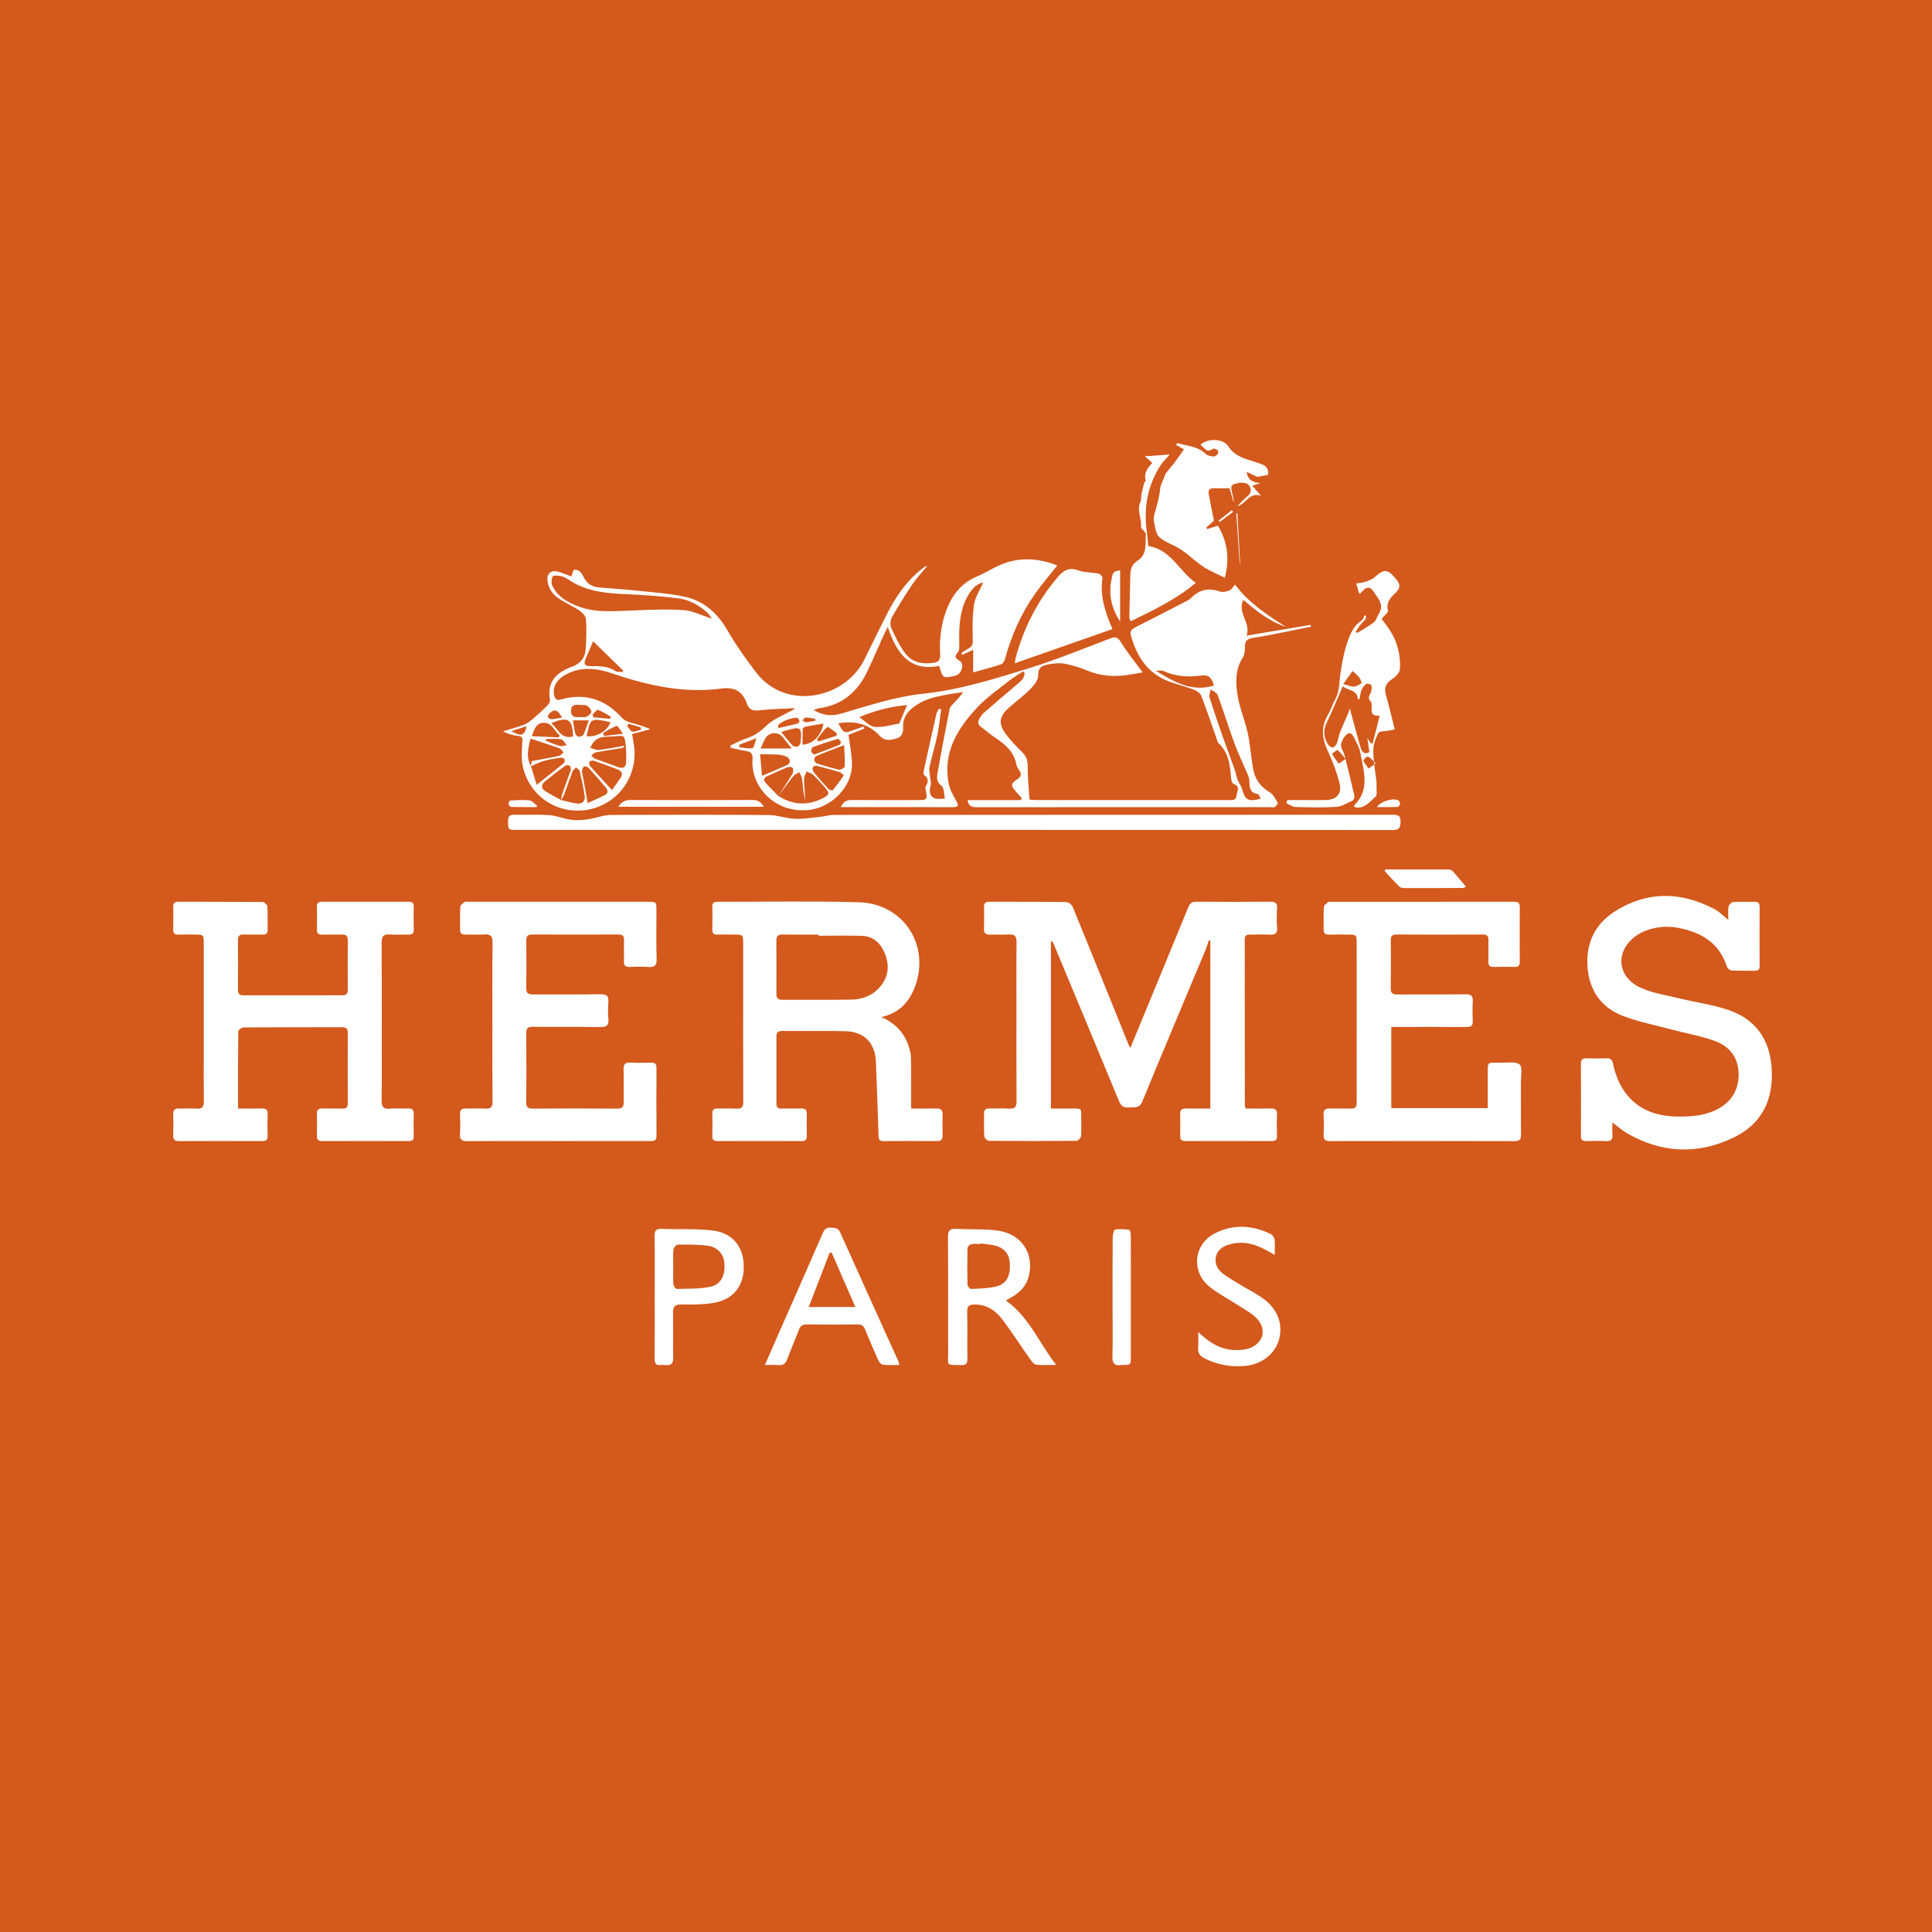 <?xml version="1.0" encoding="utf-8"?>
<!-- Generator: Adobe Illustrator 16.0.0, SVG Export Plug-In . SVG Version: 6.00 Build 0)  -->
<!DOCTYPE svg PUBLIC "-//W3C//DTD SVG 1.1//EN" "http://www.w3.org/Graphics/SVG/1.1/DTD/svg11.dtd">
<svg version="1.1" id="Calque_1" xmlns="http://www.w3.org/2000/svg" xmlns:xlink="http://www.w3.org/1999/xlink" x="0px" y="0px"
	 width="283.46px" height="283.46px" viewBox="0 0 283.46 283.46" enable-background="new 0 0 283.46 283.46" xml:space="preserve">
<rect fill="#D3591C" width="283.46" height="283.46"/>
<path fill="#FFFFFF" d="M141.958,117.389c2.646,0,5.223,0,7.799,0c0.058-0.079,0.113-0.158,0.172-0.237
	c-0.312-0.367-0.613-0.745-0.94-1.099c-0.7-0.757-0.672-1.125,0.214-1.686c0.578-0.367,0.762-0.771,0.325-1.371
	c-0.171-0.234-0.349-0.504-0.397-0.779c-0.328-1.879-1.604-2.987-3.092-3.965c-0.736-0.485-1.397-1.081-2.11-1.604
	c-0.507-0.371-0.486-0.8-0.197-1.271c0.153-0.25,0.308-0.519,0.522-0.707c1.594-1.389,3.193-2.771,4.813-4.131
	c0.595-0.499,1.231-0.939,1.263-1.778c-0.078-0.088-0.154-0.175-0.231-0.263c-0.705,0.475-1.445,0.906-2.108,1.434
	c-1.531,1.219-3.174,2.345-4.507,3.758c-2.977,3.154-5.216,6.695-4.281,11.341c0.175,0.868,0.666,1.69,1.102,2.483
	c0.331,0.602,0.368,0.909-0.437,0.908c-5.471-0.003-10.942-0.002-16.506-0.002c0.34-0.771,0.819-1.057,1.609-1.049
	c3.277,0.035,6.555,0.017,9.833,0.013c1.173-0.001,1.251-0.107,1.054-1.244c-0.044-0.255-0.144-0.583-0.033-0.766
	c0.393-0.657,0.456-1.188-0.257-1.674c-0.105-0.072-0.08-0.416-0.036-0.617c0.605-2.774,1.218-5.546,1.848-8.315
	c0.061-0.27,0.242-0.512,0.367-0.768c0.114,0.022,0.229,0.045,0.343,0.067c-0.186,1.277-0.311,2.566-0.575,3.827
	c-0.328,1.565-0.798,3.101-1.146,4.663c-0.09,0.408,0.041,0.868,0.084,1.303c0.038,0.383,0.119,0.764,0.135,1.147
	c0.008,0.188-0.105,0.377-0.134,0.57c-0.105,0.711,0.024,1.363,0.797,1.577c0.429,0.12,0.92,0.018,1.383,0.017
	c-0.15-0.641-0.089-1.559-0.493-1.866c-0.906-0.69-0.651-1.492-0.519-2.255c0.524-3.023,1.112-6.036,1.709-9.046
	c0.055-0.279,0.317-0.536,0.527-0.761c0.501-0.538,1.03-1.051,1.463-1.709c-2.671,0.46-5.414,0.609-7.582,2.448
	c-0.79,0.67-1.283,1.568-1.239,2.671c0.03,0.738-0.126,1.442-0.906,1.671c-0.864,0.254-1.731,0.489-2.529-0.375
	c-1.634-1.768-3.707-2.239-6.061-1.822c0.794,1.475,0.849,1.495,2.248,0.981c0.483-0.177,0.971-0.341,1.457-0.511
	c0.035,0.099,0.069,0.197,0.104,0.296c-0.823,0.329-1.645,0.658-2.32,0.928c0.187,1.529,0.516,2.965,0.505,4.398
	c-0.024,3.342-3.142,6.366-6.484,6.637c-4.425,0.359-7.384-2.661-7.983-5.652c-0.121-0.603-0.188-1.242-0.126-1.849
	c0.085-0.835-0.317-1.077-1.029-1.184c-0.729-0.109-1.445-0.301-2.166-0.456c-0.021-0.109-0.043-0.219-0.064-0.328
	c0.772-0.35,1.521-0.772,2.322-1.032c1.174-0.38,2.084-1.014,2.985-1.892c0.92-0.898,2.233-1.397,3.385-2.05
	c0.244-0.138,0.54-0.187,0.785-0.51c-1.7,0.093-3.408,0.114-5.096,0.307c-0.931,0.107-1.576,0.028-1.934-0.942
	c-0.66-1.788-1.671-2.521-3.842-2.234c-5.517,0.728-10.828-0.499-16.067-2.273c-2.137-0.724-4.484-0.995-6.669,0.21
	c-1.406,0.776-2,1.913-1.698,3.087c0.15,0.581,0.402,0.728,0.974,0.566c3.587-1.014,6.56-0.005,9.015,2.749
	c0.258,0.289,0.68,0.485,1.062,0.599c0.995,0.296,2.011,0.522,3.041,1.021c-0.855,0.226-1.709,0.452-2.667,0.706
	c0.08,0.48,0.156,0.949,0.237,1.418c0.775,4.527-2.109,8.762-6.578,9.656c-4.4,0.88-8.689-1.834-9.682-6.257
	c-0.258-1.149-0.17-2.4-0.082-3.593c0.046-0.62,0.041-0.886-0.654-0.954c-0.728-0.071-1.442-0.29-2.189-0.67
	c1.012-0.31,2.04-0.575,3.028-0.947c0.488-0.184,0.937-0.524,1.343-0.866c0.748-0.629,1.472-1.292,2.16-1.986
	c0.206-0.208,0.407-0.595,0.359-0.854c-0.335-1.837,0.282-3.282,1.899-4.21c0.396-0.228,0.81-0.441,1.241-0.586
	c1.29-0.435,2.033-1.322,2.112-2.66c0.086-1.46,0.137-2.934,0.026-4.388c-0.034-0.45-0.572-0.968-1.009-1.26
	c-0.975-0.651-2.078-1.112-3.042-1.776c-0.881-0.607-1.479-1.494-1.588-2.605c-0.099-1.016,0.534-1.56,1.52-1.295
	c0.651,0.175,1.275,0.453,1.974,0.708c0.127-0.354,0.231-0.646,0.346-0.965c0.839-0.137,1.2,0.516,1.465,1.053
	c0.492,0.997,1.237,1.447,2.303,1.529c2.052,0.158,4.106,0.312,6.153,0.529c2.109,0.223,4.241,0.374,6.307,0.815
	c2.837,0.606,4.842,2.366,6.308,4.904c1.24,2.147,2.688,4.188,4.189,6.166c4.403,5.801,13.092,3.896,15.913-1.806
	c1.146-2.317,2.273-4.645,3.455-6.944c1.315-2.559,2.958-4.871,5.297-6.616c0.126-0.094,0.26-0.178,0.481-0.174
	c-0.715,0.861-1.503,1.671-2.128,2.593c-1.08,1.596-2.1,3.237-3.049,4.913c-0.235,0.415-0.291,1.128-0.096,1.551
	c0.607,1.322,1.229,2.683,2.117,3.817c0.966,1.235,2.448,1.535,4.013,1.323c0.782-0.105,1.096-0.414,1.044-1.271
	c-0.145-2.41,0.178-4.763,1.135-7.007c0.858-2.011,2.196-3.521,4.252-4.397c1.466-0.624,2.818-1.557,4.321-2.04
	c2.5-0.804,5.023-0.546,7.479,0.414c-1.134,1.437-2.291,2.769-3.298,4.206c-2.028,2.893-3.435,6.088-4.366,9.496
	c-0.084,0.305-0.313,0.72-0.568,0.804c-1.329,0.438-2.688,0.785-4.113,1.185c0-1.1,0-2.114,0-3.312
	c-0.617,0.288-1.093,0.51-1.569,0.732c-0.058-0.081-0.115-0.162-0.173-0.242c0.358-0.236,0.701-0.499,1.078-0.7
	c0.488-0.259,0.618-0.565,0.605-1.165c-0.039-1.759-0.07-3.544,0.192-5.274c0.169-1.105,0.865-2.13,1.345-3.235
	c-0.976,0.202-1.592,0.903-2.097,1.694c-0.958,1.502-1.282,3.207-1.396,4.949c-0.061,0.914-0.007,1.835-0.024,2.752
	c-0.005,0.253,0.003,0.571-0.136,0.745c-0.442,0.549-0.715,0.841,0.186,1.359c0.796,0.458,0.273,1.995-0.652,2.196
	c-1.813,0.395-1.813,0.395-2.332-1.454c-4.375,0.877-6.241-1.866-7.562-5.707c-0.319,0.652-0.521,1.04-0.701,1.437
	c-0.782,1.729-1.518,3.479-2.345,5.186c-1.418,2.926-3.645,4.828-6.957,5.29c-0.281,0.039-0.549,0.167-0.875,0.271
	c1.368,0.808,2.613,0.948,4.163,0.493c3.913-1.149,7.863-2.458,11.884-2.882c5.389-0.568,10.456-2.166,15.544-3.739
	c4.023-1.245,7.938-2.853,11.879-4.356c0.776-0.296,1.131-0.266,1.612,0.516c0.937,1.517,2.077,2.907,3.206,4.449
	c-0.977,0.155-2.016,0.379-3.064,0.472c-1.713,0.152-3.379-0.051-5-0.716c-1.082-0.444-2.215-0.812-3.36-1.027
	c-0.772-0.145-1.624-0.049-2.412,0.093c-0.837,0.15-1.533,0.401-1.498,1.628c0.021,0.674-0.635,1.48-1.183,2.033
	c-0.986,0.998-2.143,1.827-3.189,2.768c-1.318,1.186-1.492,2.235-0.451,3.687c0.737,1.03,1.66,1.934,2.551,2.847
	c0.567,0.583,0.742,1.193,0.734,2.017c-0.014,1.59,0.164,3.182,0.268,4.86c0.34,0.024,0.654,0.066,0.972,0.066
	c9.407,0.003,18.813,0.004,28.221,0.001c0.513,0,1.095,0.121,1.183-0.668c0.069-0.628,0.613-1.344-0.449-1.707
	c-0.18-0.061-0.315-0.47-0.34-0.729c-0.17-1.899-0.299-3.798-1.844-5.218c-0.174-0.16-0.218-0.469-0.305-0.714
	c-0.74-2.096-1.441-4.208-2.248-6.277c-0.152-0.39-0.677-0.736-1.105-0.897c-1.342-0.505-2.764-0.812-4.073-1.378
	c-2.876-1.243-4.335-3.661-5.14-6.564c-0.176-0.639,0.119-0.932,0.666-1.205c2.459-1.23,4.896-2.5,7.34-3.76
	c0.263-0.135,0.549-0.263,0.748-0.468c1.215-1.249,2.593-1.626,4.272-1.018c0.414,0.15,0.988,0.01,1.438-0.146
	c0.279-0.096,0.461-0.472,0.82-0.87c1.879,2.562,4.616,4.428,7.459,6.187c-2.39-0.738-4.283-2.284-6.242-3.945
	c-0.951,1.95,1.16,3.321,0.481,5.253c3.294-0.555,6.34-1.068,9.386-1.581c0.018,0.09,0.033,0.181,0.051,0.272
	c-1.146,0.233-2.291,0.475-3.439,0.697c-1.699,0.33-3.393,0.708-5.104,0.945c-0.965,0.134-1.162,0.622-1.153,1.46
	c0.005,0.47-0.054,1.021-0.296,1.399c-1.153,1.798-1.078,3.783-0.752,5.709c0.31,1.819,1.074,3.557,1.468,5.368
	c0.371,1.715,0.481,3.484,0.776,5.218c0.26,1.528,1.062,2.679,2.444,3.492c0.53,0.312,0.853,1.008,1.201,1.572
	c0.05,0.081-0.251,0.449-0.454,0.592c-0.132,0.093-0.381,0.021-0.576,0.021c-14.357,0-28.714-0.002-43.07,0.008
	C142.703,118.43,142.119,118.398,141.958,117.389z M77.902,112.407c0.246,0.807,0.493,1.614,0.837,2.74
	c1.517-1.205,2.762-2.179,3.98-3.186c0.122-0.101,0.171-0.467,0.084-0.595c-0.094-0.139-0.399-0.22-0.592-0.191
	c-0.806,0.121-1.62,0.238-2.4,0.462c-0.664,0.19-1.286,0.523-1.927,0.793c0.049-0.281,0.098-0.562,0.132-0.758
	c1.384-0.261,2.694-0.487,3.992-0.771c0.248-0.054,0.445-0.337,0.666-0.515c-0.206-0.209-0.375-0.521-0.624-0.611
	c-1.361-0.489-2.743-0.924-4.208-1.407C77.478,109.809,77.156,111.109,77.902,112.407z M82.35,117.39
	c0.758,0.171,1.51,0.389,2.277,0.5c0.766,0.111,1.254-0.322,1.156-1.072c-0.159-1.225-0.438-2.436-0.72-3.64
	c-0.053-0.226-0.355-0.393-0.543-0.587c-0.179,0.201-0.435,0.373-0.525,0.608c-0.422,1.095-0.788,2.212-1.197,3.313
	c-0.118,0.317-0.311,0.605-0.469,0.907c0.046-0.305,0.046-0.626,0.146-0.912c0.407-1.167,0.86-2.318,1.254-3.489
	c0.066-0.196,0.001-0.545-0.139-0.668c-0.128-0.112-0.508-0.105-0.663,0.007c-1.001,0.729-1.985,1.482-2.945,2.265
	c-0.551,0.45-0.664,1.011,0.004,1.443C80.744,116.554,81.557,116.957,82.35,117.39z M114.195,116.81
	c0.697-1.096,1.413-2.18,2.074-3.297c0.132-0.223,0.152-0.626,0.033-0.843c-0.075-0.138-0.541-0.189-0.761-0.102
	c-0.996,0.398-1.962,0.87-2.948,1.295c-0.527,0.228-0.624,0.587-0.268,0.987c0.599,0.673,1.254,1.297,1.885,1.942
	c2.105,1.324,4.276,1.462,6.498,0.324c1.014-0.521,1.049-0.752,0.313-1.589c-0.54-0.613-1.07-1.239-1.661-1.801
	c-0.266-0.253-0.668-0.364-1.008-0.539c-0.137,0.361-0.393,0.724-0.389,1.084c0.01,1.049,0.124,2.097,0.196,3.145
	c-0.305-1.036-0.363-2.092-0.487-3.14c-0.041-0.338-0.257-0.656-0.393-0.982c-0.297,0.187-0.669,0.312-0.876,0.571
	C115.636,114.826,114.923,115.829,114.195,116.81z M104.454,90.766c-0.285-0.383-0.425-0.645-0.631-0.836
	c-1.231-1.143-2.699-1.938-4.334-2.146c-2.585-0.329-5.196-0.497-7.801-0.617c-2.87-0.132-5.676-0.4-8.156-2.049
	c-0.352-0.234-0.733-0.479-1.135-0.57c-0.43-0.097-1.159-0.186-1.293,0.022c-0.223,0.345-0.246,1.015-0.054,1.399
	c0.826,1.657,2.359,2.491,4.022,3.08c2.471,0.875,5.03,0.61,7.58,0.521c2.54-0.089,5.092-0.221,7.621-0.06
	C101.589,89.594,102.869,90.268,104.454,90.766z M184.986,117.177c-0.191-0.295-0.298-0.65-0.455-0.673
	c-1.205-0.181-1.199-1.05-1.227-1.958c-0.012-0.348-0.153-0.705-0.292-1.034c-0.611-1.448-1.312-2.862-1.853-4.335
	c-0.88-2.39-1.632-4.826-2.512-7.216c-0.128-0.349-0.665-0.546-1.014-0.814c-0.063,0.395-0.272,0.835-0.166,1.178
	c0.601,1.934,1.262,3.849,1.931,5.76c0.56,1.595,1.168,3.172,1.733,4.765c0.181,0.507,0.259,1.052,0.449,1.555
	c0.181,0.476,0.526,0.897,0.66,1.381C182.688,117.404,183.117,117.671,184.986,117.177z M91.504,109.427
	c0.018,0.067,0.037,0.134,0.055,0.201c-0.136,0.05-0.268,0.122-0.408,0.145c-1.254,0.205-2.513,0.383-3.762,0.617
	c-0.234,0.044-0.429,0.303-0.641,0.463c0.183,0.159,0.341,0.384,0.553,0.465c1.128,0.429,2.279,0.799,3.405,1.234
	c0.726,0.281,1.112-0.012,1.149-0.689c0.049-0.875,0.022-1.764-0.071-2.635c-0.14-1.3-0.185-1.358-1.505-1.205
	c-1.039,0.121-2.2-0.129-3.057,0.722c-0.268,0.266-0.426,0.641-0.634,0.966c0.431,0.116,0.877,0.369,1.29,0.322
	C89.093,109.895,90.296,109.637,91.504,109.427z M133.086,103.444c-2.421,0.214-4.695,0.803-7.01,1.775
	c0.868,0.579,1.54,1.373,2.273,1.435c1.161,0.098,2.364-0.286,3.543-0.497c0.096-0.018,0.156-0.271,0.22-0.419
	C132.415,105.033,132.713,104.326,133.086,103.444z M86.225,117.826c0.78-0.357,1.631-0.725,2.46-1.134
	c0.525-0.259,0.58-0.687,0.214-1.119c-0.84-0.997-1.691-1.986-2.571-2.947c-0.133-0.146-0.543-0.247-0.653-0.157
	c-0.176,0.144-0.287,0.466-0.282,0.709c0.007,0.384,0.139,0.764,0.208,1.147C85.802,115.438,85.998,116.551,86.225,117.826z
	 M91.301,98.603c0.048-0.066,0.096-0.131,0.144-0.197c-1.496-1.463-2.992-2.926-4.421-4.324c-0.357,0.84-0.733,1.738-1.121,2.631
	c-0.274,0.633-0.159,1.006,0.609,1.018c1.291,0.019,2.594-0.074,3.755,0.719C90.526,98.625,90.952,98.558,91.301,98.603z
	 M123.851,109.327c-1.557,0.604-2.833,1.052-4.067,1.599c-0.494,0.219-0.393,0.936,0.147,1.11c1.05,0.341,2.113,0.656,3.191,0.885
	c0.239,0.051,0.801-0.286,0.81-0.464C123.979,111.509,123.898,110.555,123.851,109.327z M111.802,113.831
	c1.337-0.569,2.562-1.07,3.765-1.623c0.174-0.081,0.356-0.434,0.318-0.614c-0.049-0.226-0.285-0.489-0.506-0.583
	c-0.381-0.164-0.81-0.269-1.225-0.294c-0.877-0.054-1.758-0.04-2.637-0.054C111.604,111.641,111.693,112.62,111.802,113.831z
	 M178.108,100.583c-0.317-1.067-0.687-1.62-1.832-1.47c-1.888,0.248-3.776,0.172-5.567-0.667c-0.31-0.145-0.744-0.021-1.123-0.021
	C172.219,100.005,174.8,101.597,178.108,100.583z M89.791,115.915c0.532-0.75,0.897-1.245,1.241-1.755
	c0.38-0.562,0.227-1.022-0.375-1.258c-1.186-0.465-2.388-0.891-3.596-1.296c-0.166-0.056-0.492,0.037-0.578,0.169
	s-0.041,0.467,0.076,0.598C87.574,113.518,88.618,114.637,89.791,115.915z M123.811,113.76c-0.284-0.233-0.416-0.42-0.589-0.471
	c-1.124-0.33-2.253-0.646-3.391-0.926c-0.176-0.043-0.53,0.07-0.576,0.195c-0.072,0.195-0.031,0.527,0.1,0.688
	c0.703,0.859,1.434,1.697,2.191,2.509c0.137,0.146,0.586,0.253,0.647,0.179C122.743,115.263,123.237,114.548,123.811,113.76z
	 M111.598,109.82c1.562,0,2.909,0,4.562,0c-0.571-0.727-0.921-1.186-1.285-1.633c-0.677-0.831-1.911-0.827-2.525,0.051
	C112.062,108.647,111.909,109.149,111.598,109.82z M120.819,106.164c-0.936,0.158-1.817,0.292-2.69,0.467
	c-0.145,0.029-0.355,0.23-0.362,0.36c-0.034,0.752-0.017,1.507-0.017,2.268C119.304,109.161,120.46,107.971,120.819,106.164z
	 M86.068,108.001c1.382,0.234,3.021-0.736,3.506-2.025C86.418,105.202,86.638,105.568,86.068,108.001z M81.99,108.188
	c0.038-0.106,0.076-0.213,0.114-0.32c-0.825-0.613-1.087-1.961-2.492-1.81c-1.006,0.109-1.187,0.956-1.595,1.952
	C79.447,108.074,80.719,108.131,81.99,108.188z M84.084,108.052c-0.096-2.563-0.757-2.976-3.225-1.949
	C81.894,106.875,82.245,108.526,84.084,108.052z M114.621,107.402c0.605,0.732,1.107,1.397,1.681,1.993
	c0.15,0.156,0.566,0.198,0.78,0.106c0.192-0.082,0.371-0.412,0.391-0.646c0.187-2.167,0.034-2.288-2.046-1.714
	C115.217,107.199,115.013,107.274,114.621,107.402z M85.257,103.441c-0.097-0.014-0.194-0.035-0.291-0.04
	c-0.601-0.033-1.157,0.042-1.187,0.806c-0.028,0.712,0.299,1.087,1.073,0.994c0.387-0.046,0.822,0.095,1.165-0.036
	c0.314-0.12,0.731-0.483,0.739-0.751c0.009-0.294-0.346-0.672-0.637-0.88C85.915,103.388,85.55,103.465,85.257,103.441z
	 M119.463,110.709c1.283-0.485,2.509-0.936,3.72-1.424c0.111-0.045,0.221-0.365,0.167-0.48c-0.081-0.171-0.351-0.416-0.467-0.382
	c-1.215,0.359-2.422,0.749-3.611,1.187c-0.156,0.058-0.277,0.442-0.258,0.662C119.028,110.429,119.303,110.563,119.463,110.709z
	 M84.062,105.689c0.121,0.722,0.188,1.334,0.341,1.925c0.052,0.2,0.315,0.471,0.494,0.48c0.239,0.013,0.621-0.134,0.711-0.322
	c0.304-0.632,0.506-1.313,0.786-2.083C85.573,105.689,84.905,105.689,84.062,105.689z M122.692,107.965
	c0.031-0.128,0.062-0.256,0.093-0.384c-0.482-0.321-1.252-1.013-1.396-0.9c-0.612,0.477-1.039,1.192-1.534,1.82
	c0.079,0.093,0.158,0.187,0.237,0.28C120.959,108.509,121.826,108.237,122.692,107.965z M114.13,106.437
	c0.032,0.127,0.063,0.254,0.095,0.382c0.953-0.218,1.909-0.423,2.854-0.671c0.107-0.028,0.244-0.332,0.202-0.447
	c-0.062-0.172-0.291-0.426-0.417-0.409C115.846,105.425,114.873,105.692,114.13,106.437z M88.462,107.556
	c0.064,0.142,0.128,0.283,0.192,0.425c0.823-0.098,1.646-0.195,2.76-0.326c-0.407-0.518-0.799-1.203-0.932-1.155
	C89.773,106.75,89.128,107.185,88.462,107.556z M80.104,108.428c-0.009,0.083-0.018,0.166-0.027,0.25
	c0.686,0.263,1.357,0.573,2.062,0.769c0.303,0.084,0.672-0.07,1.011-0.115c-0.28-0.301-0.522-0.802-0.847-0.862
	C81.591,108.336,80.839,108.428,80.104,108.428z M86.945,104.818c0.032,0.137,0.064,0.274,0.096,0.412
	c0.818,0.081,1.636,0.162,2.454,0.243c0.044-0.107,0.088-0.214,0.133-0.321c-0.628-0.349-1.233-0.757-1.899-1.002
	C87.571,104.091,87.211,104.581,86.945,104.818z M108.478,109.256c0.005,0.129,0.011,0.258,0.017,0.387
	c0.638,0.061,1.301,0.242,1.903,0.121c0.234-0.047,0.332-0.775,0.596-1.462C109.942,108.701,109.21,108.979,108.478,109.256z
	 M82.462,105.288c-0.641-1.189-1.101-1.328-1.864-0.598c-0.131,0.125-0.249,0.418-0.188,0.548c0.069,0.149,0.349,0.29,0.528,0.279
	C81.419,105.49,81.896,105.379,82.462,105.288z M75.026,107.258c1.438,0.859,1.946,0.693,2.231-0.705
	C76.506,106.791,75.847,106.999,75.026,107.258z M92.226,106.192c-0.072,0.104-0.144,0.208-0.216,0.311
	c0.254,0.292,0.47,0.763,0.772,0.829c0.384,0.083,0.839-0.164,1.263-0.269c-0.011-0.119-0.021-0.238-0.032-0.357
	C93.417,106.534,92.821,106.363,92.226,106.192z M119.614,105.756c-0.001-0.099-0.003-0.197-0.004-0.296
	c-0.462-0.071-0.924-0.186-1.386-0.19c-0.164-0.001-0.33,0.266-0.495,0.411c0.166,0.1,0.336,0.292,0.495,0.284
	C118.689,105.938,119.151,105.832,119.614,105.756z"/>
<path fill="#FFFFFF" d="M165.843,153.744c2.854-6.914,5.703-13.793,8.523-20.686c0.242-0.592,0.584-0.761,1.186-0.758
	c3.605,0.021,7.212,0.029,10.816-0.004c0.772-0.007,1.055,0.224,1,1.01c-0.062,0.914-0.074,1.839,0.002,2.75
	c0.078,0.912-0.298,1.132-1.129,1.077c-0.947-0.062-1.9,0.001-2.852-0.017c-0.525-0.01-0.768,0.169-0.766,0.736
	c0.014,8.128,0.014,16.257,0.021,24.386c0,0.092,0.05,0.182,0.114,0.403c1.179,0,2.381,0.032,3.578-0.013
	c0.744-0.027,1.086,0.17,1.031,0.988c-0.065,1.012-0.035,2.032-0.009,3.047c0.015,0.555-0.2,0.752-0.748,0.752
	c-4.229-0.014-8.457-0.014-12.685-0.002c-0.537,0.002-0.781-0.183-0.771-0.74c0.021-1.08,0.025-2.162-0.001-3.243
	c-0.015-0.608,0.259-0.806,0.832-0.795c1.175,0.021,2.349,0.007,3.593,0.007c0-8.278,0-16.465,0-24.651
	c-0.07-0.016-0.143-0.032-0.213-0.048c-0.158,0.467-0.289,0.946-0.479,1.4c-3.103,7.426-6.236,14.838-9.294,22.284
	c-0.437,1.063-1.172,0.781-1.907,0.852c-0.731,0.068-1.177-0.116-1.493-0.887c-3.176-7.713-6.396-15.408-9.605-23.108
	c-0.069-0.169-0.166-0.327-0.396-0.442c0,8.137,0,16.273,0,24.601c0.949,0,1.915,0.001,2.881,0c1.797-0.001,1.553-0.084,1.562,1.605
	c0.005,0.819,0.054,1.645-0.031,2.455c-0.025,0.254-0.421,0.674-0.65,0.676c-4.293,0.039-8.588,0.039-12.881-0.002
	c-0.232-0.002-0.646-0.431-0.66-0.681c-0.074-1.11-0.021-2.228-0.037-3.342c-0.009-0.576,0.295-0.726,0.805-0.717
	c0.949,0.016,1.904-0.05,2.851,0.02c0.878,0.065,1.12-0.266,1.114-1.116c-0.034-4.688-0.016-9.375-0.016-14.062
	c0-3.081-0.024-6.163,0.015-9.243c0.011-0.853-0.254-1.189-1.126-1.131c-0.913,0.061-1.835-0.012-2.752,0.021
	c-0.606,0.021-0.916-0.154-0.896-0.822c0.033-1.081,0.021-2.163,0.006-3.245c-0.009-0.543,0.217-0.755,0.762-0.754
	c3.771,0.012,7.539-0.012,11.309,0.039c0.327,0.004,0.812,0.403,0.947,0.732c2.765,6.75,5.488,13.515,8.224,20.277
	C165.673,153.498,165.772,153.625,165.843,153.744z"/>
<path fill="#FFFFFF" d="M34.929,162.644c1.265,0,2.375,0.021,3.483-0.009c0.629-0.019,0.886,0.198,0.861,0.854
	c-0.041,1.048-0.038,2.099-0.001,3.146c0.021,0.618-0.242,0.786-0.816,0.784c-4.064-0.016-8.128-0.019-12.193,0.002
	c-0.642,0.004-0.875-0.221-0.854-0.856c0.035-1.015,0.042-2.033-0.002-3.047c-0.031-0.718,0.288-0.911,0.94-0.882
	c0.818,0.035,1.644-0.053,2.456,0.023c0.908,0.084,1.114-0.32,1.104-1.131c-0.031-2.49-0.01-4.982-0.01-7.474
	c0-5.179,0.002-10.356-0.001-15.536c-0.001-1.397-0.009-1.397-1.429-1.4c-0.754-0.001-1.509-0.028-2.261,0.007
	c-0.609,0.028-0.808-0.233-0.794-0.813c0.026-1.081,0.023-2.164,0.002-3.245c-0.01-0.539,0.191-0.764,0.746-0.763
	c4.13,0.012,8.26-0.004,12.389,0.036c0.24,0.002,0.666,0.408,0.681,0.647c0.072,1.142,0.018,2.292,0.039,3.439
	c0.009,0.511-0.202,0.704-0.7,0.695c-0.95-0.017-1.901,0.018-2.852-0.008c-0.591-0.016-0.806,0.217-0.801,0.809
	c0.021,2.425,0.023,4.852-0.002,7.276c-0.006,0.596,0.213,0.831,0.792,0.83c4.851-0.006,9.702-0.007,14.553-0.001
	c0.6,0.001,0.775-0.282,0.77-0.854c-0.022-2.394-0.031-4.786,0.003-7.178c0.01-0.718-0.29-0.906-0.938-0.884
	c-0.949,0.032-1.901-0.011-2.851,0.013c-0.547,0.014-0.763-0.192-0.75-0.748c0.027-1.114,0.029-2.229,0-3.343
	c-0.015-0.578,0.25-0.728,0.773-0.727c4.228,0.01,8.457,0.011,12.685,0c0.539-0.001,0.77,0.184,0.756,0.745
	c-0.028,1.114-0.028,2.229,0,3.343c0.015,0.572-0.236,0.744-0.767,0.731c-0.917-0.023-1.84,0.054-2.751-0.021
	c-0.999-0.082-1.201,0.366-1.194,1.263c0.033,4.687,0.015,9.375,0.015,14.061c0,2.981,0.033,5.966-0.019,8.948
	c-0.017,0.953,0.204,1.392,1.247,1.285c0.876-0.088,1.768,0,2.652-0.023c0.575-0.016,0.838,0.179,0.818,0.794
	c-0.035,1.08-0.029,2.163-0.001,3.244c0.015,0.562-0.219,0.743-0.757,0.741c-4.229-0.013-8.457-0.016-12.685,0.002
	c-0.621,0.004-0.789-0.254-0.772-0.827c0.03-1.048,0.033-2.099,0-3.146c-0.02-0.602,0.214-0.823,0.803-0.809
	c0.982,0.024,1.967-0.022,2.949,0.015c0.611,0.023,0.787-0.219,0.784-0.804c-0.02-3.409-0.019-6.817,0-10.228
	c0.003-0.603-0.157-0.912-0.819-0.91c-4.818,0.013-9.636-0.004-14.454,0.031c-0.276,0.002-0.787,0.359-0.79,0.557
	C34.917,155.028,34.929,158.759,34.929,162.644z"/>
<path fill="#FFFFFF" d="M133.682,162.644c1.439,0,2.548,0.021,3.656-0.009c0.649-0.019,0.981,0.178,0.959,0.886
	c-0.033,1.016-0.019,2.032-0.005,3.048c0.007,0.548-0.158,0.854-0.783,0.849c-2.622-0.019-5.245-0.024-7.866,0.004
	c-0.746,0.009-0.735-0.416-0.752-0.949c-0.115-3.568-0.237-7.137-0.379-10.702c-0.109-2.728-1.719-4.406-4.439-4.474
	c-3.112-0.077-6.227-0.01-9.341-0.033c-0.611-0.006-0.817,0.258-0.817,0.812c0.003,3.277,0.003,6.555,0,9.832
	c0,0.521,0.203,0.766,0.765,0.744c0.949-0.033,1.901,0.008,2.851-0.014c0.559-0.014,0.86,0.152,0.845,0.775
	c-0.027,1.08-0.021,2.162-0.002,3.243c0.009,0.539-0.198,0.761-0.751,0.759c-4.129-0.013-8.259-0.013-12.389,0
	c-0.568,0.002-0.738-0.24-0.725-0.771c0.025-1.081,0.027-2.164,0-3.245c-0.014-0.554,0.207-0.771,0.75-0.76
	c0.917,0.019,1.839-0.048,2.752,0.019c0.835,0.062,1.044-0.258,1.04-1.059c-0.03-5.867-0.016-11.734-0.016-17.602
	c0-1.835,0.001-3.671,0-5.507c-0.001-1.369-0.002-1.37-1.418-1.372c-0.787-0.001-1.574-0.021-2.359,0.005
	c-0.55,0.018-0.761-0.197-0.748-0.75c0.027-1.114,0.028-2.229,0-3.343c-0.015-0.58,0.255-0.726,0.775-0.725
	c6.916,0.017,13.835-0.125,20.746,0.075c6.455,0.187,10.406,6.178,8.279,12.203c-0.832,2.356-2.333,4.066-5.016,4.64
	c2.403,1.019,3.738,2.774,4.26,5.141c0.16,0.724,0.119,1.496,0.124,2.246C133.691,158.57,133.682,160.53,133.682,162.644z
	 M120.069,137.288c0-0.056,0-0.112,0-0.168c-1.733,0-3.468,0.021-5.201-0.011c-0.655-0.012-0.965,0.196-0.961,0.881
	c0.015,2.617,0.011,5.233,0.003,7.852c-0.002,0.619,0.259,0.853,0.89,0.849c3.369-0.022,6.739,0.022,10.107-0.028
	c1.659-0.027,3.145-0.609,4.247-1.92c1.182-1.406,1.367-3.008,0.729-4.688c-0.599-1.577-1.656-2.699-3.45-2.75
	C124.312,137.242,122.19,137.288,120.069,137.288z"/>
<path fill="#FFFFFF" d="M81.886,167.412c-4.424,0-8.848-0.021-13.272,0.018c-0.843,0.007-1.194-0.2-1.126-1.094
	c0.072-0.944,0.043-1.9,0.008-2.851c-0.024-0.649,0.243-0.872,0.87-0.851c0.949,0.031,1.904-0.043,2.85,0.021
	c0.845,0.059,1.05-0.287,1.043-1.076c-0.031-3.77-0.014-7.537-0.014-11.307c0-3.998-0.023-7.997,0.018-11.994
	c0.009-0.901-0.264-1.241-1.175-1.176c-0.913,0.066-1.835-0.006-2.752,0.021c-0.562,0.017-0.855-0.142-0.838-0.768
	c0.031-1.114-0.032-2.231,0.041-3.341c0.017-0.248,0.406-0.507,0.673-0.687c0.136-0.091,0.383-0.02,0.579-0.02
	c8.75,0,17.5,0,26.25,0c1.269,0,1.271,0.003,1.271,1.301c0.001,2.36-0.046,4.721,0.023,7.078c0.029,0.98-0.308,1.26-1.233,1.188
	c-0.912-0.072-1.834-0.037-2.751-0.01c-0.589,0.018-0.826-0.211-0.81-0.807c0.027-1.048-0.017-2.098,0.015-3.146
	c0.018-0.602-0.226-0.803-0.809-0.801c-4.228,0.013-8.455,0.015-12.683-0.001c-0.643-0.002-0.854,0.247-0.848,0.875
	c0.024,2.327,0.034,4.654-0.005,6.979c-0.013,0.754,0.28,0.947,0.981,0.941c3.31-0.023,6.62,0.024,9.929-0.031
	c0.938-0.018,1.207,0.297,1.137,1.176c-0.063,0.813-0.077,1.645,0.003,2.455c0.097,0.988-0.311,1.197-1.228,1.184
	c-3.276-0.051-6.555,0.004-9.831-0.037c-0.789-0.01-1.002,0.245-0.994,1.01c0.035,3.342,0.032,6.685,0.002,10.026
	c-0.006,0.708,0.176,0.974,0.931,0.968c4.129-0.033,8.258-0.037,12.387,0.002c0.826,0.01,1.001-0.32,0.986-1.044
	c-0.033-1.571,0.029-3.146-0.025-4.718c-0.028-0.797,0.264-1.032,1.022-0.992c1.013,0.053,2.031,0.03,3.046,0.008
	c0.541-0.013,0.762,0.184,0.76,0.74c-0.015,3.344-0.021,6.686,0.003,10.028c0.005,0.761-0.448,0.731-0.966,0.729
	C90.865,167.41,86.375,167.412,81.886,167.412z"/>
<path fill="#FFFFFF" d="M204.13,150.671c0,4.031,0,7.941,0,11.912c4.697,0,9.334,0,14.148,0c0-1.574-0.007-3.104,0.002-4.635
	c0.014-2.385-0.214-2.011,2.051-2.021c0.901-0.005,2.092-0.218,2.619,0.255c0.457,0.408,0.188,1.656,0.193,2.531
	c0.016,2.558-0.016,5.113,0.018,7.668c0.01,0.724-0.129,1.048-0.963,1.046c-9.012-0.028-18.023-0.024-27.035-0.007
	c-0.717,0.002-1.009-0.201-0.969-0.947c0.051-0.947,0.055-1.902-0.001-2.85c-0.047-0.803,0.288-1.03,1.037-0.994
	c0.981,0.048,1.968-0.021,2.948,0.021c0.652,0.028,0.89-0.24,0.869-0.857c-0.02-0.557,0-1.113,0-1.672
	c0-7.209,0-14.418-0.002-21.626c0-1.374-0.006-1.375-1.348-1.377c-0.885-0.002-1.77-0.021-2.654,0.006
	c-0.557,0.017-0.861-0.133-0.846-0.764c0.029-1.113-0.033-2.231,0.04-3.34c0.017-0.249,0.431-0.474,0.664-0.706
	c0.019-0.017,0.063-0.003,0.097-0.003c9.078,0,18.154,0.003,27.231-0.006c0.548,0,0.753,0.209,0.75,0.755
	c-0.015,2.687-0.015,5.374,0,8.061c0.003,0.557-0.229,0.754-0.765,0.744c-1.016-0.021-2.032-0.025-3.049,0.002
	c-0.592,0.017-0.817-0.209-0.799-0.807c0.034-1.015-0.013-2.032,0.018-3.047c0.017-0.601-0.15-0.904-0.821-0.901
	c-4.228,0.018-8.454,0.018-12.683-0.001c-0.659-0.003-0.834,0.263-0.826,0.88c0.025,2.326,0.035,4.653-0.006,6.979
	c-0.014,0.754,0.261,0.944,0.969,0.938c3.343-0.027,6.686,0.014,10.027-0.029c0.832-0.01,1.092,0.261,1.041,1.065
	c-0.062,0.947-0.051,1.902-0.002,2.851c0.035,0.705-0.246,0.893-0.916,0.887c-3.276-0.027-6.555-0.012-9.83-0.012
	C204.957,150.671,204.574,150.671,204.13,150.671z"/>
<path fill="#FFFFFF" d="M236.566,164.684c0,0.72-0.04,1.239,0.01,1.751c0.077,0.799-0.271,1.029-1.025,0.988
	c-0.947-0.053-1.9-0.03-2.85-0.008c-0.545,0.015-0.756-0.188-0.753-0.746c0.017-3.539,0.019-7.078-0.002-10.616
	c-0.004-0.632,0.287-0.787,0.839-0.777c0.981,0.019,1.967,0.032,2.948-0.005c0.583-0.021,0.833,0.253,0.929,0.771
	c0.043,0.225,0.084,0.451,0.143,0.672c1.234,4.619,4.416,7.048,9.23,7.101c1.846,0.021,3.663-0.069,5.389-0.812
	c2.293-0.987,3.613-2.731,3.668-5.225c0.05-2.363-1.17-4.162-3.329-4.984c-2.058-0.781-4.271-1.151-6.411-1.722
	c-2.393-0.636-4.846-1.118-7.154-1.983c-3.097-1.157-4.904-3.532-5.248-6.873c-0.369-3.61,0.918-6.549,3.986-8.499
	c4.77-3.029,9.699-2.916,14.621-0.33c0.729,0.383,1.318,1.026,2.018,1.583c0-0.688-0.066-1.334,0.031-1.955
	c0.041-0.262,0.416-0.651,0.662-0.669c1.044-0.075,2.096-0.017,3.145-0.039c0.539-0.011,0.76,0.186,0.758,0.744
	c-0.018,2.884-0.014,5.768-0.004,8.651c0.002,0.481-0.144,0.731-0.672,0.72c-1.146-0.02-2.296,0.029-3.438-0.032
	c-0.247-0.013-0.611-0.324-0.692-0.572c-1.121-3.472-3.75-5.04-7.111-5.683c-1.605-0.307-3.192-0.183-4.729,0.387
	c-0.426,0.158-0.845,0.361-1.228,0.607c-3.301,2.127-3.226,6.054,0.308,7.734c1.791,0.853,3.858,1.142,5.815,1.622
	c2.435,0.6,4.959,0.916,7.309,1.744c3.855,1.359,5.91,4.277,6.199,8.382c0.324,4.591-1.305,8.208-5.539,10.269
	c-5.288,2.57-10.561,2.328-15.672-0.61C238.017,165.867,237.41,165.312,236.566,164.684z"/>
<path fill="#FFFFFF" d="M140.04,121.763c-21.401,0-42.803,0-64.204,0c-1.307,0-1.286-0.011-1.288-1.305
	c-0.001-0.663,0.196-0.937,0.901-0.919c1.67,0.042,3.346-0.053,5.013,0.041c0.896,0.05,1.78,0.366,2.666,0.577
	c1.614,0.384,3.178,0.104,4.744-0.304c0.592-0.155,1.212-0.287,1.82-0.288c7.702-0.019,15.404-0.041,23.105,0.015
	c1.284,0.009,2.561,0.511,3.849,0.553c1.314,0.043,2.638-0.189,3.956-0.324c0.546-0.056,1.086-0.245,1.629-0.246
	c27.333-0.012,54.667-0.009,82-0.021c0.772,0,1.276,0.006,1.258,1.06c-0.019,0.978-0.327,1.18-1.245,1.179
	C182.841,121.758,161.44,121.763,140.04,121.763z"/>
<path fill="#FFFFFF" d="M184.464,69.963c-0.539-0.254-0.985-0.464-1.553-0.731c0.137,1.136,0.899,1.62,2.049,1.633
	c-0.334,0.112-0.67,0.224-1.229,0.412c0.434,0.491,0.807,0.914,1.299,1.47c-1.802-0.6-2.195,1.225-3.482,1.511
	c0.482-0.479,0.929-1.005,1.455-1.426c0.67-0.535,0.643-1.183,0.183-1.691c-0.256-0.282-0.908-0.38-1.333-0.301
	c-1.316,0.247-1.359,0.387-1.023,1.712c0.104,0.409,0.188,0.823,0.197,1.259c-0.222-0.764-0.441-1.528-0.63-2.174
	c-0.856,0-1.571,0.02-2.283-0.006c-0.604-0.022-0.876,0.262-0.776,0.827c0.228,1.275,0.496,2.542,0.77,3.926
	c-0.277,0.252-0.697,0.633-1.115,1.015c0.038,0.076,0.078,0.152,0.117,0.228c0.497-0.156,0.993-0.312,1.578-0.497
	c1.389,2.298,1.762,4.74,1.01,7.638c-1.128-0.568-2.213-0.998-3.166-1.627c-1.143-0.754-2.128-1.749-3.267-2.511
	c-1.011-0.676-2.272-1.024-3.161-1.812c-0.534-0.474-0.619-1.502-0.797-2.306c-0.09-0.399,0.007-0.871,0.125-1.279
	c0.338-1.161,0.667-2.313,0.785-3.53c0.055-0.565,0.381-1.104,0.587-1.653c0.079-0.213,0.122-0.458,0.255-0.631
	c0.415-0.542,0.883-1.045,1.297-1.588c0.425-0.557,0.812-1.144,1.35-1.908c-0.314-0.174-0.742-0.411-1.17-0.648
	c0.08-0.091,0.162-0.182,0.243-0.273c1.399,0.459,2.966,0.439,4.123,1.605c0.261,0.263,0.772,0.328,1.183,0.367
	c0.191,0.018,0.459-0.204,0.601-0.387c0.086-0.111,0.065-0.453-0.03-0.523c-0.193-0.142-0.583-0.312-0.697-0.223
	c-0.955,0.744-1.254-0.245-1.834-0.57c0.973-0.994,3.334-0.967,4.061,0.173c0.828,1.3,2.046,1.745,3.371,2.14
	c0.501,0.149,0.99,0.332,1.486,0.497c0.742,0.248,1.131,0.723,0.996,1.597C185.49,69.776,184.938,69.877,184.464,69.963z"/>
<path fill="#FFFFFF" d="M188.878,117.386c1.824,0,3.65,0.004,5.478-0.001c1.757-0.005,2.599-0.913,2.155-2.574
	c-0.412-1.539-0.956-3.066-1.647-4.5c-0.901-1.874-1.116-3.635,0-5.485c0.438-0.723,0.665-1.569,1.072-2.312
	c0.61-1.112,0.54-2.323,0.704-3.516c0.217-1.565,0.502-3.147,1-4.641c0.412-1.234,0.896-2.523,2.126-3.303
	c0.241-0.154,0.327-0.554,0.479-0.831c0.332,0.35,0.229,0.541-0.463,1.235c-0.354,0.354-0.588,0.827-0.875,1.246
	c0.074,0.052,0.149,0.104,0.225,0.156c0.824-0.513,1.688-0.971,2.449-1.563c0.342-0.267,0.451-0.817,0.705-1.214
	c0.729-1.147,0.168-1.975-0.511-2.926c-0.346-0.485-0.592-1.028-1.175-0.917c-0.398,0.075-0.721,0.566-1.1,0.891
	c0.006,0.009-0.108-0.127-0.158-0.284c-0.133-0.415-0.237-0.838-0.354-1.258c0.423-0.062,0.865-0.068,1.265-0.202
	c0.488-0.165,1.018-0.349,1.395-0.679c1.471-1.285,1.936-1.262,3.193,0.265c0.545,0.662,0.705,1.226-0.014,1.931
	c-0.724,0.709-1.529,1.431-1.177,2.699c0.063,0.233-0.491,0.64-0.944,1.189c0.303,0.415,0.773,1.011,1.188,1.645
	c1.14,1.737,1.621,3.687,1.503,5.726c-0.029,0.521-0.643,1.147-1.146,1.47c-0.959,0.611-1.215,1.306-0.898,2.381
	c0.477,1.621,0.846,3.272,1.284,5.009c-0.425,0.08-0.702,0.13-0.979,0.185c-0.49,0.097-1.275,0.045-1.419,0.323
	c-0.405,0.788-0.758,1.712-0.751,2.58c0.012,1.548,0.305,3.094,0.473,4.642c0.021,0.194,0.004,0.394-0.006,0.59
	c-0.024,0.521,0.152,1.28-0.121,1.518c-0.828,0.721-1.545,1.781-2.891,1.604c-0.088-0.012-0.171-0.065-0.252-0.098
	c0-0.085-0.027-0.177,0.004-0.208c2.373-2.339,1.354-5.088,0.891-7.742c-0.127-0.72-0.539-1.396-0.852-2.078
	c-0.211-0.459-0.57-1.024-1.085-0.629c-0.446,0.343-0.817,0.993-0.892,1.551c-0.063,0.487,0.381,1.023,0.518,1.559
	c0.507,1.983,0.991,3.972,1.447,5.968c0.046,0.199-0.1,0.588-0.26,0.663c-0.787,0.366-1.594,0.874-2.42,0.929
	c-1.99,0.134-3.996,0.078-5.994,0.016c-0.448-0.014-0.887-0.366-1.329-0.562C188.772,117.683,188.826,117.535,188.878,117.386z
	 M199.488,102.509c-0.086,0.046-0.173,0.093-0.259,0.139c-0.076-1.541-1.459-1.266-2.219-1.961c-0.816,1.869-1.556,3.674-2.394,5.43
	c-0.525,1.101-0.385,2.094,0.202,3.069c0.14,0.233,0.479,0.501,0.705,0.482s0.509-0.342,0.61-0.595
	c0.203-0.501,0.254-1.064,0.449-1.569c0.351-0.902,0.763-1.778,1.144-2.668c0.092-0.213,0.16-0.437,0.323-0.886
	c0.16,0.601,0.248,0.943,0.342,1.284c0.414,1.508,0.804,3.024,1.257,4.521c0.173,0.57,0.541,0.995,1.265,0.596
	c-0.088-0.614-0.177-1.222-0.306-2.111c0.271,0.447,0.379,0.627,0.487,0.809c0.099,0.009,0.197,0.019,0.297,0.028
	c0.329-1.292,0.658-2.584,1.043-4.089c-1.324,0.153-1.214-0.597-1.184-1.323c0.011-0.251,0.006-0.597-0.144-0.742
	c-0.489-0.474-0.194-0.843,0.009-1.299c0.139-0.313,0.18-0.728,0.098-1.055c-0.035-0.145-0.59-0.337-0.726-0.244
	c-0.309,0.214-0.575,0.561-0.727,0.911C199.597,101.626,199.574,102.082,199.488,102.509z M197.083,100.358
	c0.688,0.184,1.119,0.407,1.533,0.377c0.404-0.029,0.816-0.281,1.161-0.525c0.054-0.038-0.182-0.591-0.37-0.841
	c-0.229-0.304-0.55-0.539-0.96-0.926C197.979,99.103,197.564,99.683,197.083,100.358z M197.416,111.349
	c-0.472-0.554-0.767-0.993-1.164-1.293c-0.088-0.065-0.82,0.511-0.799,0.554c0.264,0.506,0.6,0.981,0.978,1.411
	C196.457,112.051,196.964,111.66,197.416,111.349z M201.841,111.983c-0.51-0.468-0.781-0.828-1.144-0.988
	c-0.12-0.054-0.712,0.498-0.669,0.608c0.167,0.424,0.504,0.782,0.777,1.165C201.069,112.569,201.333,112.369,201.841,111.983z"/>
<path fill="#FFFFFF" d="M147.58,190.809c3.408,2.399,4.832,6.18,7.383,9.45c-1.17,0-2.049,0.062-2.908-0.033
	c-0.309-0.034-0.637-0.407-0.846-0.703c-1.32-1.874-2.569-3.8-3.924-5.648c-1.033-1.412-2.32-2.472-4.236-2.477
	c-0.825-0.003-1.167,0.195-1.144,1.098c0.059,2.293-0.002,4.588,0.033,6.883c0.01,0.69-0.224,0.918-0.904,0.906
	c-2.3-0.043-1.916,0.182-1.922-1.843c-0.018-5.638,0.021-11.274-0.031-16.912c-0.01-1.028,0.307-1.296,1.281-1.235
	c2.056,0.129,4.146-0.037,6.165,0.277c3.371,0.524,5.172,3.319,4.453,6.512c-0.305,1.354-1.107,2.349-2.275,3.066
	C148.376,190.352,148.039,190.541,147.58,190.809z M143.884,182.438c-0.004,0.028-0.008,0.056-0.012,0.084
	c-0.457,0-0.928-0.063-1.365,0.026c-0.223,0.045-0.548,0.363-0.553,0.564c-0.043,1.795-0.043,3.592-0.001,5.387
	c0.005,0.22,0.35,0.625,0.519,0.615c1.259-0.068,2.553-0.07,3.76-0.386c1.441-0.375,1.99-1.483,1.938-3.219
	c-0.041-1.398-0.724-2.358-2.078-2.737C145.38,182.576,144.621,182.544,143.884,182.438z"/>
<path fill="#FFFFFF" d="M131.957,200.261c-0.86,0-1.643,0.059-2.407-0.032c-0.261-0.03-0.572-0.39-0.7-0.672
	c-0.673-1.488-1.312-2.993-1.925-4.509c-0.214-0.529-0.514-0.736-1.098-0.729c-2.488,0.029-4.977,0.033-7.465-0.003
	c-0.637-0.009-0.938,0.238-1.153,0.799c-0.549,1.436-1.169,2.844-1.701,4.283c-0.24,0.646-0.577,0.956-1.292,0.887
	c-0.604-0.058-1.218-0.012-1.991-0.012c0.722-1.654,1.368-3.146,2.022-4.632c2.16-4.906,4.331-9.81,6.472-14.724
	c0.239-0.547,0.502-0.844,1.147-0.804c0.602,0.037,1.093,0.003,1.415,0.722c2.814,6.299,5.672,12.576,8.514,18.86
	C131.858,199.837,131.882,199.994,131.957,200.261z M122.013,183.771c-0.096,0.012-0.192,0.021-0.289,0.034
	c-1.01,2.62-2.021,5.241-3.066,7.955c2.362,0,4.493,0,6.84,0C124.285,188.979,123.149,186.375,122.013,183.771z"/>
<path fill="#FFFFFF" d="M96.058,190.282c0-2.979,0.028-5.963-0.019-8.942c-0.013-0.834,0.261-1.072,1.064-1.041
	c2.515,0.099,5.056-0.059,7.542,0.252c2.899,0.361,4.463,2.426,4.479,5.3c0.016,2.862-1.546,4.831-4.463,5.315
	c-1.535,0.254-3.127,0.246-4.691,0.223c-0.976-0.016-1.242,0.344-1.223,1.255c0.044,2.161-0.022,4.325,0.029,6.485
	c0.022,0.912-0.303,1.271-1.193,1.147c-0.193-0.026-0.395-0.024-0.589-0.001c-0.73,0.088-0.96-0.22-0.952-0.949
	C96.078,196.312,96.058,193.296,96.058,190.282z M98.777,185.863c0,0.852-0.037,1.705,0.022,2.553
	c0.018,0.252,0.309,0.696,0.465,0.691c1.658-0.046,3.353,0.021,4.958-0.316c1.582-0.332,2.223-1.718,2.055-3.543
	c-0.117-1.276-1.054-2.318-2.505-2.492c-1.422-0.168-2.868-0.166-4.303-0.15c-0.233,0.003-0.634,0.441-0.662,0.708
	C98.722,184.155,98.776,185.013,98.777,185.863z"/>
<path fill="#FFFFFF" d="M163.214,92.297c-4.778,1.674-9.435,3.304-14.332,5.02c0.113-0.607,0.141-0.855,0.207-1.093
	c1.207-4.272,3.188-8.134,6.076-11.522c0.812-0.954,1.638-1.546,3.027-1.021c0.922,0.348,1.996,0.276,2.985,0.475
	c0.235,0.047,0.604,0.456,0.573,0.646C161.354,87.368,162.103,89.714,163.214,92.297z"/>
<path fill="#FFFFFF" d="M175.8,195.435c1.66,1.577,3.281,2.575,5.32,2.637c0.644,0.02,1.32,0,1.933-0.177
	c2.382-0.688,2.96-3.008,1.122-4.664c-0.838-0.758-1.877-1.299-2.834-1.922c-1.313-0.854-2.738-1.574-3.937-2.567
	c-2.676-2.22-2.261-6.205,0.826-7.781c2.701-1.377,5.5-1.235,8.213,0.1c0.265,0.13,0.524,0.512,0.562,0.805
	c0.082,0.672,0.025,1.361,0.025,2.252c-0.447-0.252-0.742-0.416-1.035-0.582c-1.731-0.982-3.545-1.535-5.543-0.978
	c-0.99,0.276-1.845,0.786-2.062,1.879c-0.207,1.038,0.302,1.872,1.096,2.468c0.808,0.605,1.696,1.104,2.562,1.633
	c1.088,0.664,2.238,1.235,3.271,1.977c2.134,1.531,2.956,3.756,2.339,6.001c-0.582,2.122-2.525,3.681-5.033,3.896
	c-2.055,0.176-4.037-0.168-5.898-1.123c-0.657-0.336-1.004-0.758-0.938-1.531C175.847,197.078,175.8,196.393,175.8,195.435z"/>
<path fill="#FFFFFF" d="M175.449,85.518c-2.945,2.472-6.238,4.003-9.562,5.64c-0.098-0.285-0.195-0.433-0.192-0.58
	c0.042-2.122,0.104-4.244,0.146-6.366c0.017-0.813,0.322-1.487,1.002-1.912c1.541-0.965,1.16-2.529,1.271-3.937
	c0.013-0.151-0.198-0.322-0.312-0.479c-0.135-0.186-0.406-0.38-0.391-0.547c0.125-1.245-0.676-2.46-0.088-3.726
	c0.146-0.314,0.071-0.724,0.145-1.081c0.117-0.575,0.266-1.144,0.42-1.71c0.031-0.116,0.23-0.233,0.21-0.309
	c-0.313-1.087,0.269-1.872,0.97-2.582c-0.379-0.342-0.662-0.598-1.093-0.987c1.419-0.099,2.657-0.185,3.642-0.254
	c-0.398,0.47-0.988,1.019-1.404,1.678c-1.811,2.877-2.418,6.026-1.978,9.39c0.101,0.773,0.158,1.551,0.24,2.366
	C171.826,80.615,172.962,83.78,175.449,85.518z"/>
<path fill="#FFFFFF" d="M165.917,190.271c0,2.913,0,5.827,0,8.74c0,1.261-0.002,1.261-1.31,1.261c-0.032,0-0.065-0.004-0.099,0.001
	c-0.967,0.148-1.328-0.208-1.295-1.23c0.072-2.225,0.021-4.451,0.021-6.678c0-3.601-0.011-7.201,0.017-10.802
	c0.004-0.406,0.168-1.125,0.354-1.158c0.688-0.123,1.422-0.055,2.125,0.042c0.101,0.014,0.176,0.578,0.179,0.889
	C165.923,184.314,165.917,187.292,165.917,190.271z"/>
<path fill="#FFFFFF" d="M203.266,127.56c3.103,0,6.203-0.003,9.305,0.009c0.179,0,0.415,0.073,0.527,0.199
	c0.666,0.745,1.303,1.515,1.983,2.316c-0.205,0.114-0.285,0.196-0.363,0.196c-2.909,0.015-5.818,0.027-8.729,0.02
	c-0.242-0.001-0.554-0.079-0.714-0.24c-0.731-0.732-1.422-1.506-2.127-2.265C203.188,127.716,203.228,127.638,203.266,127.56z"/>
<path fill="#FFFFFF" d="M112.069,118.37c-7.14,0-14.209,0-21.347,0c0.45-0.731,0.998-1.003,1.807-0.999
	c5.953,0.029,11.907,0.03,17.86-0.001C111.182,117.365,111.664,117.662,112.069,118.37z"/>
<path fill="#FFFFFF" d="M164.344,83.669c0,2.549,0,5.038,0,7.526c-1.216-1.849-1.704-3.829-1.302-5.989
	C163.292,83.868,163.294,83.869,164.344,83.669z"/>
<path fill="#FFFFFF" d="M78.736,118.414c-1.23,0-2.46,0.014-3.689-0.018c-0.156-0.004-0.403-0.236-0.432-0.394
	c-0.031-0.171,0.136-0.542,0.231-0.547c0.946-0.052,1.904-0.128,2.838-0.019c0.403,0.047,0.758,0.511,1.135,0.785
	C78.792,118.285,78.764,118.35,78.736,118.414z"/>
<path fill="#FFFFFF" d="M202.009,118.415c0.596-0.897,2.46-1.392,3.176-0.969c0.145,0.086,0.259,0.388,0.227,0.561
	c-0.029,0.157-0.271,0.383-0.429,0.39C204.048,118.433,203.113,118.415,202.009,118.415z"/>
<path fill="#FFFFFF" d="M181.544,75.306c0.137,2.444,0.271,4.888,0.406,7.332c-0.022,0.001-0.047,0.002-0.07,0.003
	c-0.164-2.442-0.327-4.885-0.49-7.327C181.441,75.312,181.494,75.309,181.544,75.306z"/>
<path fill="#FFFFFF" d="M180.923,75.1c-0.654,0.494-1.311,0.988-1.967,1.482c-0.055-0.068-0.108-0.135-0.164-0.203
	c0.648-0.507,1.297-1.014,1.946-1.52C180.8,74.939,180.862,75.02,180.923,75.1z"/>
</svg>

